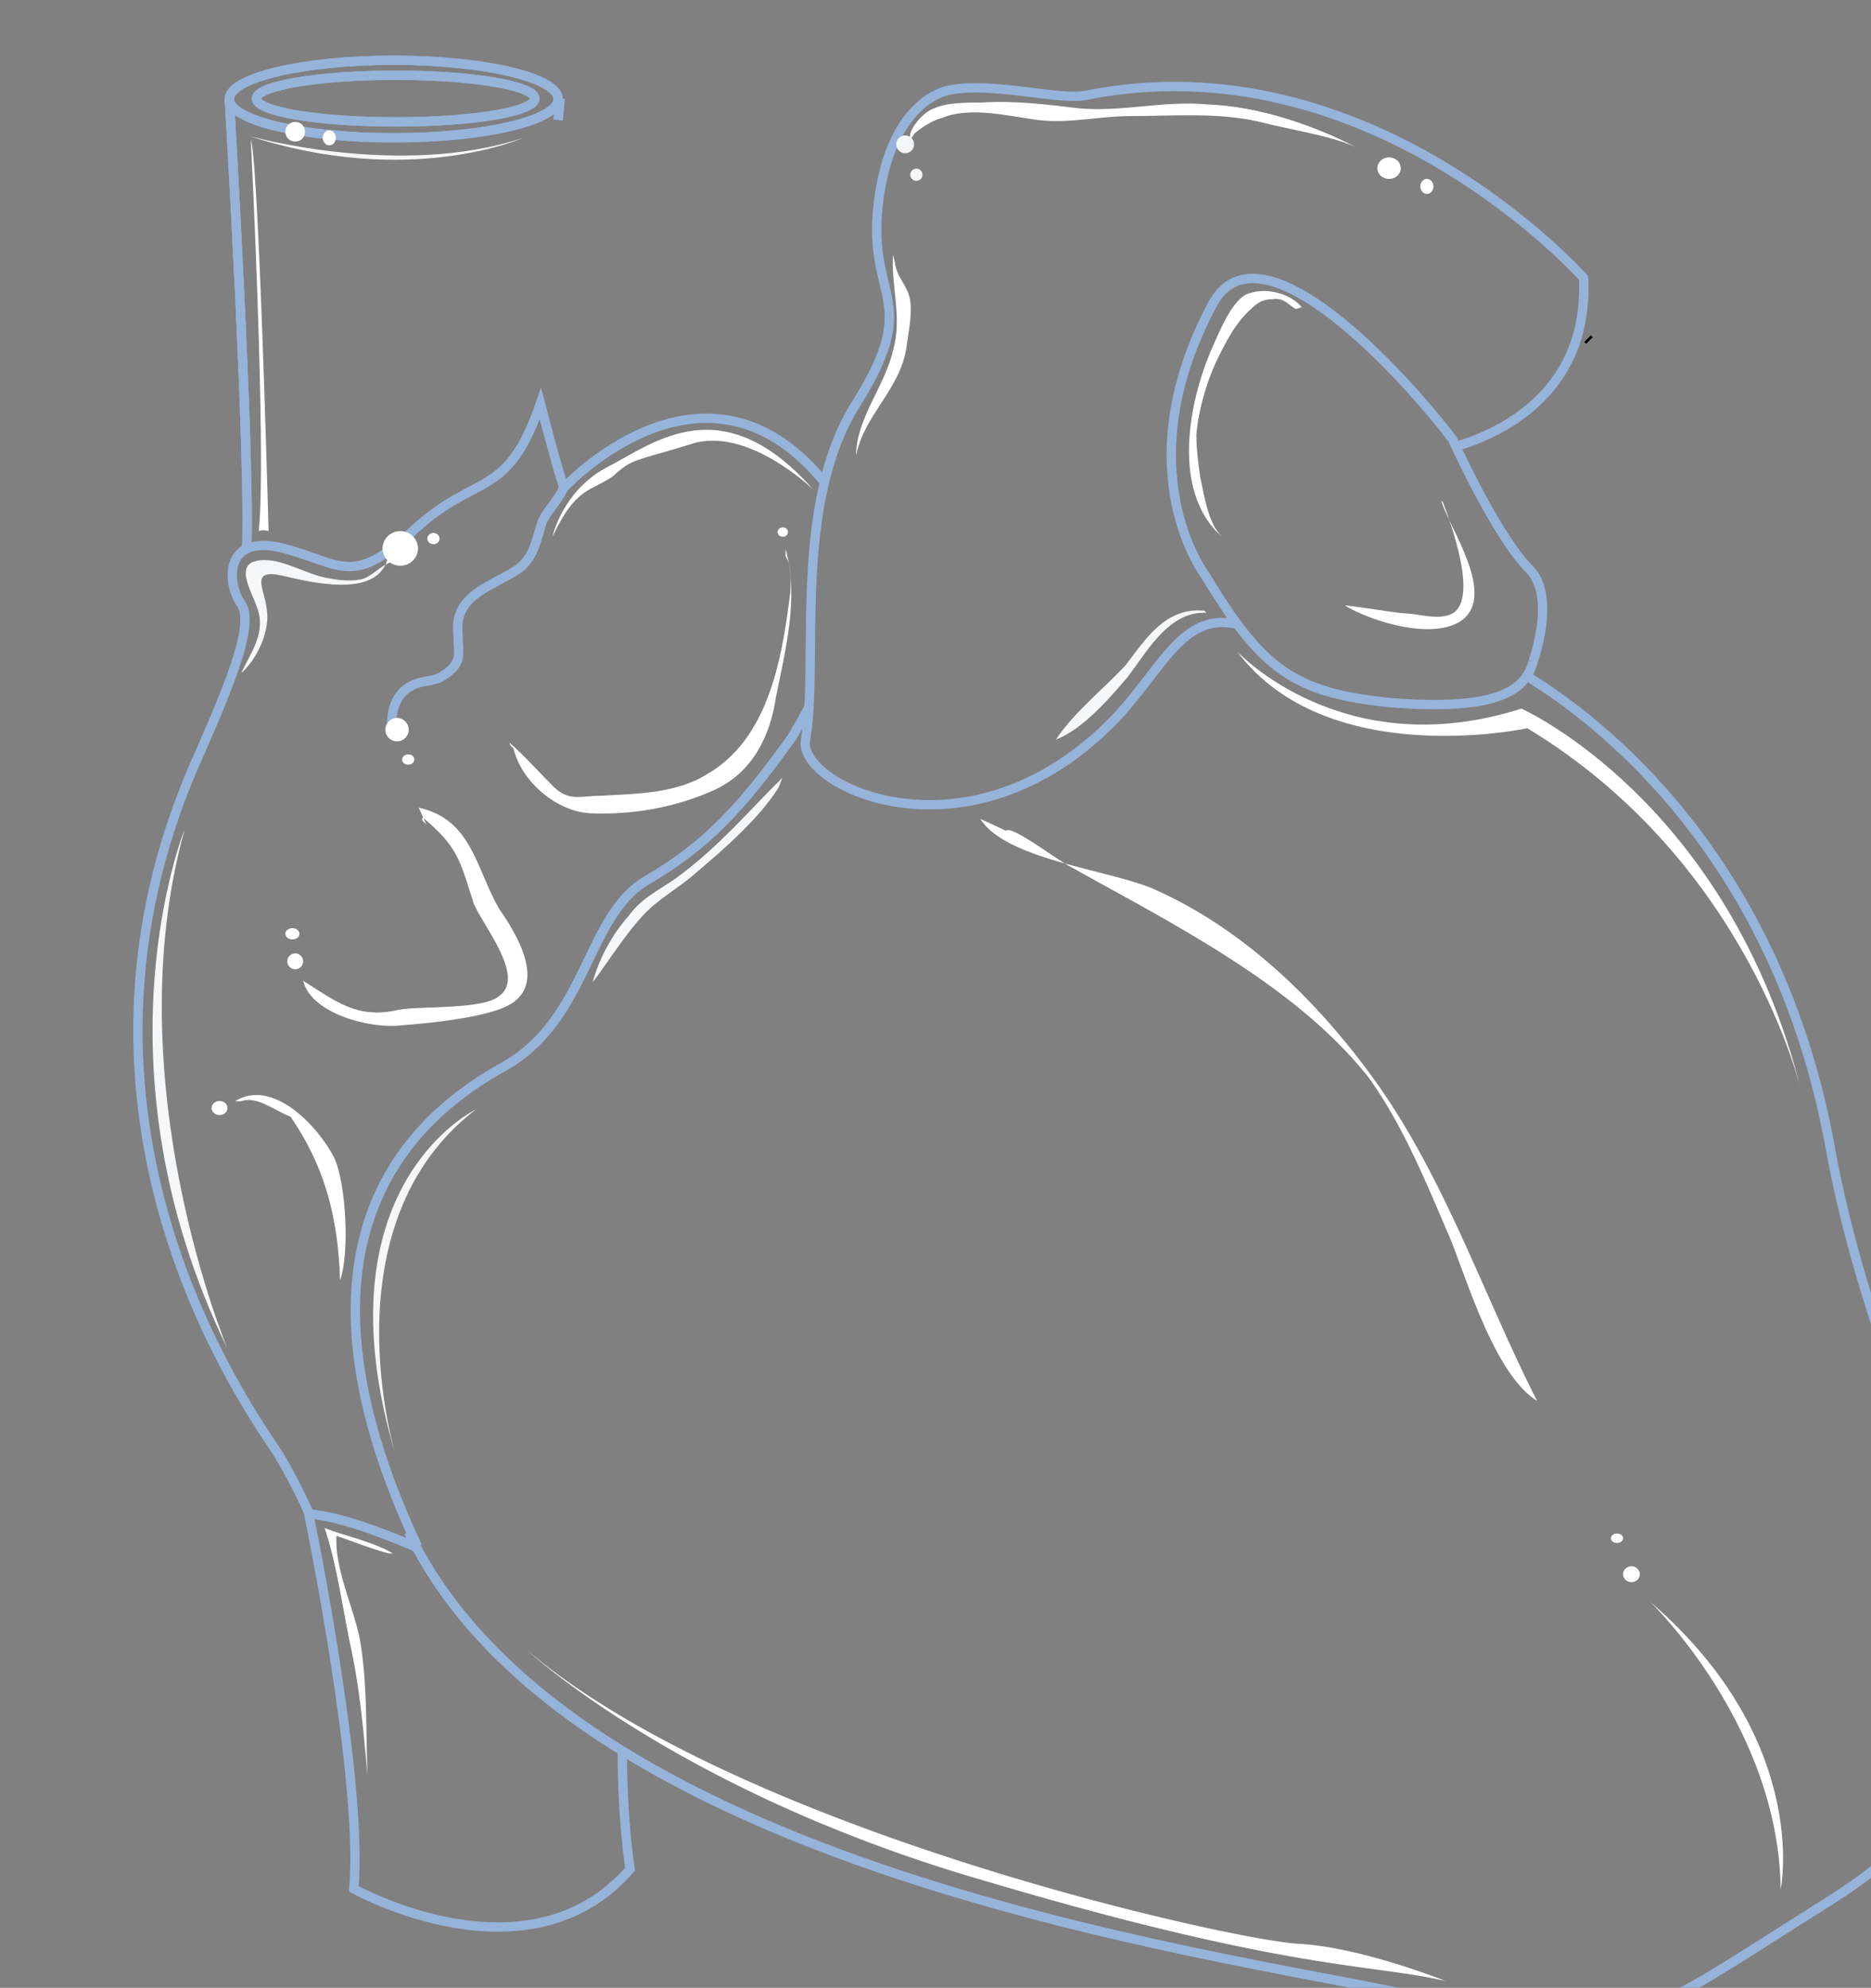 <svg xmlns="http://www.w3.org/2000/svg" version="1.0" viewBox="0 0 160.139 170.117"><rect x="0" y="0" width="160.139" height="170.117" fill="#808080" stroke="none"/><defs><clipPath clipPathUnits="userSpaceOnUse" id="a"><path d="M10.634 4.157h159.903v170.217H10.634z"/></clipPath></defs><path d="m47.771 10.274.16-1.84m-28.303.001s1.839 31.141 1.48 38.537" fill="none" stroke="#6d2738" stroke-width=".16" stroke-miterlimit="8"/><path d="M19.628 8.475c0-1.819 6.316-3.318 14.072-3.318 7.775 0 14.071 1.499 14.071 3.318 0 1.839-6.296 3.318-14.071 3.318-7.756 0-14.072-1.48-14.072-3.318" fill="none" stroke="#6d2738" stroke-width=".16" stroke-miterlimit="8"/><path d="M21.947 8.435c0-1.1 5.336-1.999 11.912-1.999 6.596 0 11.913.9 11.913 1.999 0 1.12-5.317 1.999-11.913 1.999-6.576 0-11.912-.88-11.912-2" fill="none" stroke="#6d2738" stroke-width=".16" stroke-miterlimit="8"/><path d="m47.771 10.274.16-1.84m-28.303.001s1.839 31.141 1.48 38.537" fill="none" stroke="#96b3da" stroke-width=".8" stroke-miterlimit="8"/><path clip-path="url(#a)" d="M19.628 8.475c0-1.819 6.316-3.318 14.072-3.318 7.775 0 14.071 1.499 14.071 3.318 0 1.839-6.296 3.318-14.071 3.318-7.756 0-14.072-1.48-14.072-3.318" fill="none" stroke="#96b3da" stroke-width=".8" stroke-miterlimit="8"/><path clip-path="url(#a)" d="M21.947 8.435c0-1.1 5.336-1.999 11.912-1.999 6.596 0 11.913.9 11.913 1.999 0 1.12-5.317 1.999-11.913 1.999-6.576 0-11.912-.88-11.912-2" fill="none" stroke="#96b3da" stroke-width=".8" stroke-miterlimit="8"/><path d="m47.771 10.274.16-1.84m-28.303.001s1.839 31.141 1.48 38.537" fill="none" stroke="#6d2738" stroke-width=".16" stroke-miterlimit="8"/><path d="M19.628 8.475c0-1.819 6.316-3.318 14.072-3.318 7.775 0 14.071 1.499 14.071 3.318 0 1.839-6.296 3.318-14.071 3.318-7.756 0-14.072-1.48-14.072-3.318" fill="none" stroke="#6d2738" stroke-width=".16" stroke-miterlimit="8"/><path d="M21.947 8.435c0-1.1 5.336-1.999 11.912-1.999 6.596 0 11.913.9 11.913 1.999 0 1.12-5.317 1.999-11.913 1.999-6.576 0-11.912-.88-11.912-2" fill="none" stroke="#6d2738" stroke-width=".16" stroke-miterlimit="8"/><path d="m47.771 10.274.16-1.84m-28.303.001s1.839 31.141 1.48 38.537" fill="none" stroke="#96b3da" stroke-width=".8" stroke-miterlimit="8"/><path clip-path="url(#a)" d="M19.628 8.475c0-1.819 6.316-3.318 14.072-3.318 7.775 0 14.071 1.499 14.071 3.318 0 1.839-6.296 3.318-14.071 3.318-7.756 0-14.072-1.48-14.072-3.318" fill="none" stroke="#96b3da" stroke-width=".8" stroke-miterlimit="8"/><path clip-path="url(#a)" d="M21.947 8.435c0-1.1 5.336-1.999 11.912-1.999 6.596 0 11.913.9 11.913 1.999 0 1.12-5.317 1.999-11.913 1.999-6.576 0-11.912-.88-11.912-2" fill="none" stroke="#96b3da" stroke-width=".8" stroke-miterlimit="8"/><path d="M35.658 132.42c-3.517-1.5-6.875-2.679-9.234-2.859 0 0 4.697 22.667 3.858 32.081 0 0 14.93 8.375 23.645-1.679 0 0-.66-4.037-.66-9.914" fill="none" stroke="#96b3da" stroke-width=".8" stroke-miterlimit="8"/><path clip-path="url(#a)" d="M130.78 57.925c6.037 3.698 21.328 15.27 25.865 40.275 5.717 31.381 25.205 48.491 0 64.441-17.13 10.734-17.47 12.573-34.619 8.395-13.772-3.358-72.756-10.074-87.047-39.935" fill="none" stroke="#96b3da" stroke-width=".8" stroke-miterlimit="8"/><path d="M69.278 60.403c-.5 1.02-1 1.86-1.5 2.699-4.197 5.856-7.215 9.214-12.412 12.232-5.196 3.019-5.037 11.913-12.252 15.95-7.216 4.018-19.968 14.252-7.376 41.076" fill="none" stroke="#96b3da" stroke-width=".8" stroke-miterlimit="8"/><path clip-path="url(#a)" d="M26.484 129.561c-.68-1.499-1.679-3.517-2.698-5.176-2.519-3.858-20.628-28.843-6.876-59.524 3.018-6.856 4.877-11.553 3.698-13.232-1.18-1.68-1.52-6.037 3.677-4.697 5.037 1.339 5.877 3.358 11.253-1.68 5.357-4.856 7.876-2.498 10.714-10.713 0 0 1.519 5.857 2.019 7.196 0 0 11.913-12.912 22.126-.66v.16" fill="none" stroke="#96b3da" stroke-width=".8" stroke-miterlimit="8"/><path d="M131.22 56.606c-.66 2.698-3.517 4.197-12.112 3.538-8.415-.84-11.093-2.859-15.97-10.934 0 0-6.916-9.074.66-23.206 4.037-7.415 16.33 6.057 20.527 11.593 0 0 3.717 8.255 6.576 11.113 2.338 2.34.32 7.896.32 7.896M48.25 41.615c-.16.84-1.498 2.178-1.838 3.018-.5 1.519-.68 3.018-2.019 4.038-2.179 1.499-5.537 2.178-5.197 5.516 0 1.839.5 2.519-1.359 3.698-.84.5-1.839.32-2.678.84-1.34.659-1.86 2.498-1.52 3.837" fill="none" stroke="#96b3da" stroke-width=".8" stroke-miterlimit="8"/><path d="m135.878 28.982.16.16" fill="none" stroke="#000" stroke-width=".8" stroke-miterlimit="8"/><path d="M47.291 45.932s.84-4.037 4.877-6.056c3.858-2.019 9.714-6.736 17.43 2.019 0 0-5.697-5.557-10.554-3.858-4.877 1.499-4.877 1.18-6.536 2.678-1.859 1.36-3.198.86-5.217 5.217zm19.949 1.04c1.159 4.197 0 8.554-.84 12.752-.5 3.338-2.019 6.356-5.197 7.855-3.338 1.52-7.036 2.179-10.714 2.019-2.838-.16-5.856-2.679-6.536-5.537-.16-.16-.34-.32-.34-.5 1.34 1.18 2.519 2.519 3.858 3.858 1.34 1.18 2.179.68 4.018.68 3.018-.18 6.376-.18 9.054-1.86 5.177-2.997 6.356-9.713 7.036-15.07.16-1 .16-3.018-.34-3.518zM35.838 69.118c4.538 1 4.877 5.157 6.876 8.655 1.52 2.159 4.018 6.316 1.02 8.135-1.86 1.18-7.216 1.679-9.395 1.839-2.678.32-7.715-1-8.395-3.818 2.859 1.819 4.697 3.318 8.215 2.479 1.86-.32 7.216 0 8.555-1.16 2.359-1.659-1.499-6.156-2.179-7.975-1.179-3.658-1.339-4.817-4.357-7.315-.16.34.16.34.34.66zm-15.73 25.125c3.238-2.019 7.135 2.159 8.495 4.837 1.019 2.159 1.339 8.175.5 10.494-.16-5.497-1.36-9.834-4.238-14.012-1.36-.5-2.878-1.819-4.238-1.32zm132.3 67.459s2.658-12.712-11.174-24.625c0 0 11.014 10.554 11.174 24.625zM105.896 55.766s9.054 9.754 24.325 4.877c0 0 17.77 7.915 23.966 32.78 0 0-4.518-19.668-23.466-31.1 0 0-17.11 3.717-24.825-6.557zm5.516-29.482c-.999-1.18-2.998-1.699-4.497-1.18-1.339.34-2.518 3.179-3.178 4.698-1.999 4.537-3.518 12.273.84 16.13-1.18-1.16-1.5-3.518-1.84-5.037-.18-1.18-.34-2.518-.34-3.698.16-2.018.84-4.357 1.68-6.216.82-1.679 1.659-3.358 2.998-4.537.5-.5 1-.84 1.839-.84 1-.16 1.34.5 1.999.84zm11.933 16.53c.66 2.339 4.857 8.175 1.68 10.334-2.52 1.659-7.736 0-9.935-1.34 1.7.18 3.378.5 5.057.68 1.18 0 3.018.66 4.198 0 2.178-1.339-.16-7.675-.84-9.494zM77.933 11.933c-.34-.66 1.02-2.339 2.019-2.659 1.019-.5 2.858-.5 4.037-.5 2.858-.18 5.537.16 8.395.5 3.698.32 7.216-.68 10.913-.34 4.538.16 9.235 1.84 12.753 3.658-2.179-.999-5.697-1.499-8.215-2.158-3.538-.84-7.396-.5-11.094-.5-2.678 0-5.196.66-7.895.34-2.518-.34-5.876-1.18-8.215-.18-.84.18-2.019 1-2.358 1.34zm-1.499 9.854c-.18 2.838.82 5.357 0 8.195-.66 2.998-3.158 5.836-3.158 8.994.68-3.498 3.817-5.656 4.317-9.334.16-1.18.48-2.678.32-3.838-.16-1.339-1.16-1.998-1.32-3.338z" fill="#fff" fill-rule="evenodd"/><path clip-path="url(#a)" d="M124.644 38.197c2.839-.84 11.394-4.018 10.894-14.411 0 0-18.29-20.628-42.774-15.591-2.339.34-7.875-1.18-11.413-.5 0 0-4.697.5-6.037 8.715-1.499 9.394 3.858 8.715-2.018 18.11-5.537 8.714-3.178 22.286-4.358 28.822-.66 4.017 14.272 11.053 26.684-2.02 4.018-4.357 5.697-9.034 10.394-7.874" fill="none" stroke="#96b3da" stroke-width=".8" stroke-miterlimit="8"/><path d="M40.735 94.942s-13.751 6.537-6.876 29.583c0 0-6.036-19.709 6.876-29.583zM66.96 66.56c-2.859 2.838-5.397 5.836-8.775 8.355-1.52 1.159-3.218 1.818-4.398 3.497-1.359 1.5-2.538 3.658-3.058 5.657 1.36-1.819 2.719-3.998 4.238-5.657 1.359-1.499 3.038-2.338 4.557-3.677 2.538-2.159 5.417-4.657 7.116-7.336zm-33.5-18.45c-1 .34-1.68 1.34-2.699 1.5-.999.16-2.018 0-2.858-.16-1.699-.34-3.558-1.519-5.237-1.519-2.878 0-1.179 2.518-.68 4.018.84 2.158-.499 3.837-1.339 5.656 1.34-1.16 2.519-3.658 2.18-5.497-.16-1.659-1.52-3.497 1.358-2.838 2.199.5 7.936 1.999 8.955-1.339zM21.307 11.633s12.892 3.658 23.426.18c0 0-9.694 4.297-23.426-.18z" fill="#f5f7f9" fill-rule="evenodd"/><path d="M83.91 70.078c2.198 3.537 11.252 4.377 14.95 6.056 7.875 3.518 14.251 9.894 19.128 16.77 5.857 8.375 9.055 18.109 13.572 26.983-3.518-2.178-5.856-9.894-7.375-13.751-2.019-4.677-4.018-9.714-7.036-13.912-6.216-7.875-16.61-13.072-25.345-17.949-1.339-.66-5.196-3.678-5.696-3.178zm33.979-55.687c0-.5.46-.92.999-.92.56 0 1 .42 1 .92 0 .52-.44.92-1 .92-.54 0-1-.4-1-.92zm3.677 1.559c0-.34.26-.64.56-.64.32 0 .56.3.56.64 0 .36-.24.64-.56.64-.3 0-.56-.28-.56-.64zm-97.141-4.677c0-.46.38-.84.84-.84.48 0 .84.38.84.84 0 .48-.36.84-.84.84-.46 0-.84-.36-.84-.84zm3.198.52c0-.34.26-.64.56-.64.32 0 .56.3.56.64 0 .36-.24.64-.56.64-.3 0-.56-.28-.56-.64zm5.117 35.139c0-.8.68-1.48 1.52-1.48.839 0 1.518.68 1.518 1.48 0 .82-.68 1.479-1.519 1.479-.84 0-1.519-.66-1.519-1.48zm3.838-.84c0-.26.24-.48.52-.48.3 0 .52.22.52.48 0 .28-.22.48-.52.48-.28 0-.52-.2-.52-.48zM33.62 132.94c-1.66-1-4.158-1.5-5.837-2.18 1.02 3.019 1.52 6.717 2.179 9.895.84 3.837 1.16 7.535 1.499 11.373-.16-3.838 0-8.035-.66-11.713-.5-2.678-2.178-6.036-1.998-8.875 1.499.5 3.158 1.18 4.497 1.5zm-9.035-50.67a.7.7 0 0 1 .68-.68c.38 0 .68.32.68.68 0 .38-.3.68-.68.68-.36 0-.68-.3-.68-.68zm-.16-2.358c0-.26.28-.48.6-.48.34 0 .6.22.6.48 0 .28-.26.48-.6.48-.32 0-.6-.2-.6-.48zm8.555-17.47c0-.54.46-1 1-1 .56 0 .999.46.999 1 0 .56-.44 1-1 1-.54 0-.999-.44-.999-1zM34.42 65c0-.24.239-.44.519-.44.3 0 .52.2.52.44 0 .26-.22.44-.52.44-.28 0-.52-.18-.52-.44zm32.14-19.468c0-.22.2-.4.44-.4.26 0 .44.18.44.4 0 .24-.18.4-.44.4-.24 0-.44-.16-.44-.4zM18.109 94.823c0-.32.32-.6.68-.6.38 0 .68.28.68.6 0 .34-.3.6-.68.6-.36 0-.68-.26-.68-.6zm120.807 39.895c0-.36.34-.68.72-.68.4 0 .719.32.719.68 0 .38-.32.68-.72.68-.38 0-.72-.3-.72-.68zm-1.04-3.078c0-.22.24-.4.52-.4.3 0 .52.18.52.4 0 .24-.22.4-.52.4-.28 0-.52-.16-.52-.4zm-92.743 9.594s13.112 12.233 39.296 19.768c26.044 7.716 32.92 7.036 39.296 8.535 0 0-7.036-2.838-12.412-3.178-5.217-.16-47.871-9.534-66.18-25.125zM21.467 11.953s1.36 26.943.68 33.5c0 0 .34-.16.84 0 0 0-.84-31.641-1.52-33.5z" fill="#fff" fill-rule="evenodd"/><path clip-path="url(#a)" d="M15.81 70.957s-8.175 20.148 3.658 44.453c0 0-9.654-22.966-3.658-44.453z" fill="#f5f7f9" fill-rule="evenodd"/><path d="M76.714 12.392a.76.76 0 1 1 1.518 0 .76.76 0 0 1-1.518 0zm1.199 2.558a.53.53 0 0 1 .52-.519c.3 0 .52.24.52.52 0 .3-.22.52-.52.52-.28 0-.52-.22-.52-.52zm25.344 37.498c-3.218-.18-5.077 3.338-6.755 5.497-1.54 1.839-3.898 4.517-6.117 5.337 1.54-2.319 3.898-4.158 5.937-6.337 1.699-2.178 3.398-5.016 6.776-4.677z" fill="#f5f7f9" fill-rule="evenodd"/></svg>